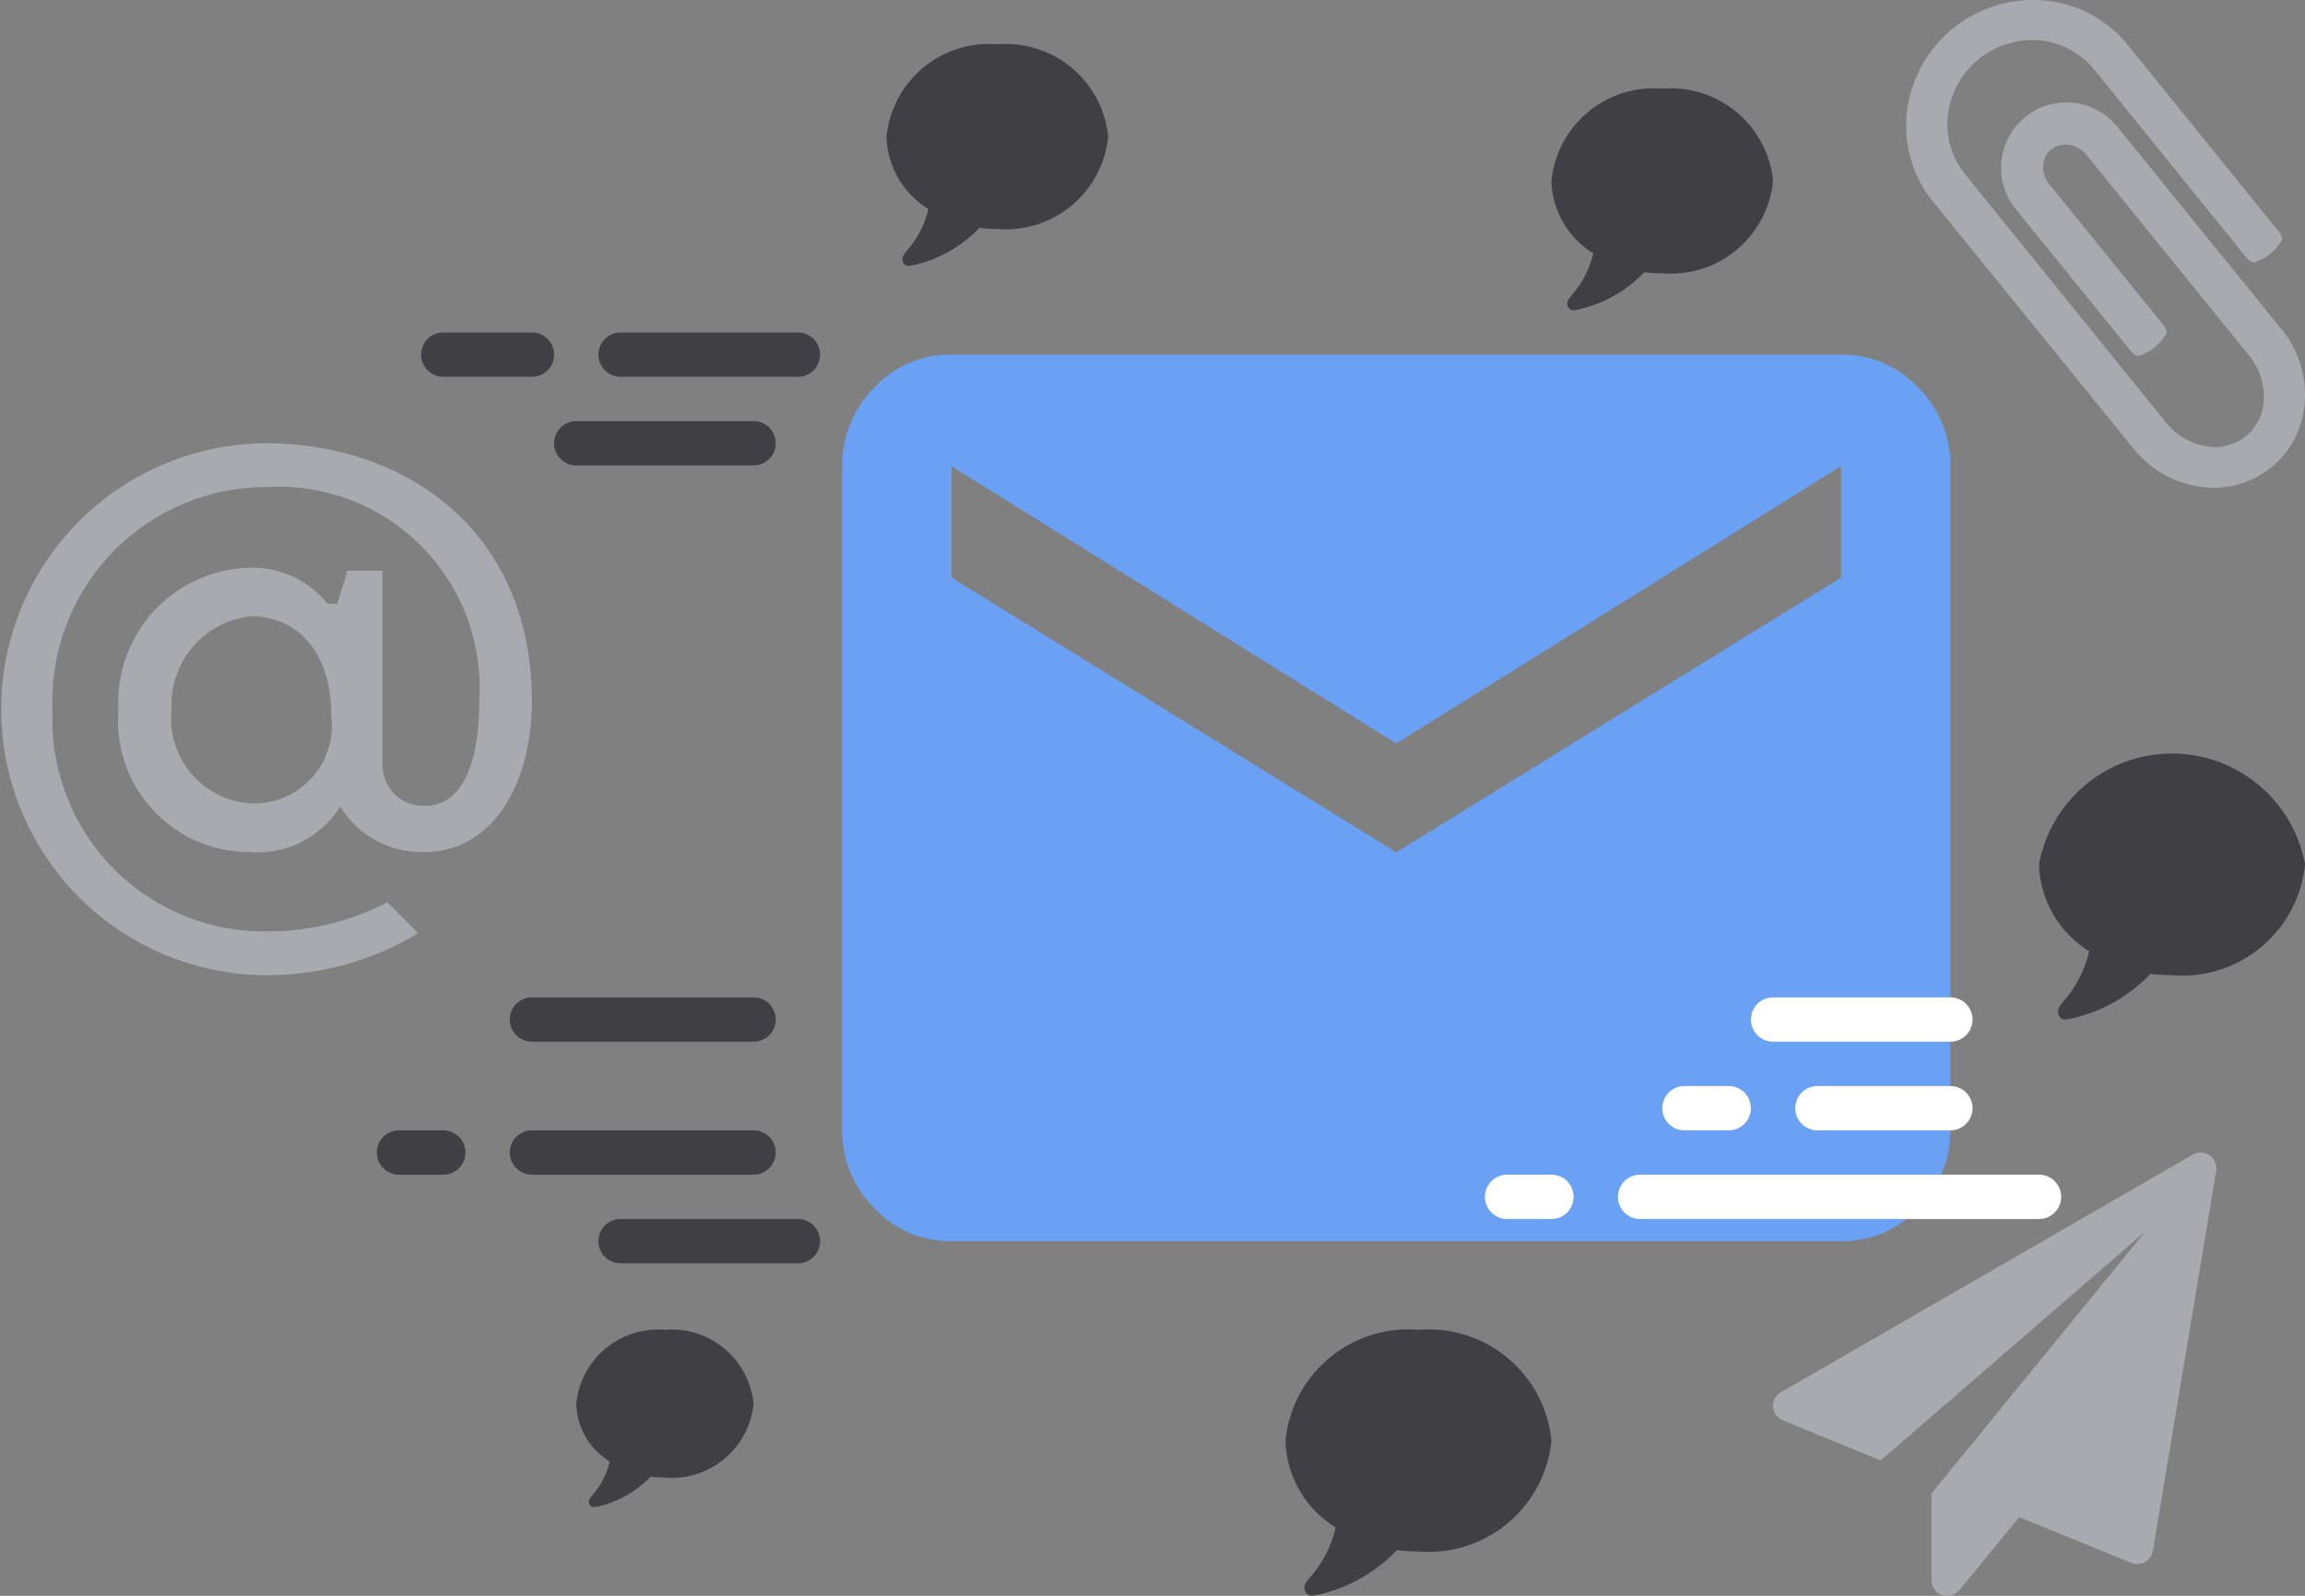 <svg xmlns="http://www.w3.org/2000/svg" viewBox="0 0 52 36">
  <rect x="0" y="0" width="52" height="36" fill="#808080" stroke="none"/>
  <defs>
    <style>
      .cls-1 {
        fill: #6aa1f4;
      }

      .cls-2, .cls-3 {
        fill: none;
        stroke-linecap: round;
      }

      .cls-2 {
        stroke: #404044;
      }

      .cls-3 {
        stroke: #fff;
      }

      .cls-4 {
        fill: #a9a9b0;
      }

      .cls-5 {
        fill: #404044;
      }
    </style>
  </defs>
  <title>contactArt</title>
  <g id="Layer_2" data-name="Layer 2">
    <g id="Layer_1-2" data-name="Layer 1">
      <g id="maAaaAaAAil">
        <path id="mail---material" class="cls-1" d="M41.536,13.03V10.515L31.5,16.772,21.464,10.515v2.515L31.5,19.228Zm0-5.03a2.332,2.332,0,0,1,1.743.749A2.462,2.462,0,0,1,44,10.515V25.485a2.462,2.462,0,0,1-.721,1.766A2.332,2.332,0,0,1,41.536,28H21.464a2.332,2.332,0,0,1-1.743-.749A2.462,2.462,0,0,1,19,25.485V10.515a2.462,2.462,0,0,1,.721-1.766A2.332,2.332,0,0,1,21.464,8Z"/>
        <path id="Line" class="cls-2" d="M14,28h4"/>
        <path id="Line-2" data-name="Line" class="cls-2" d="M9,26h1"/>
        <path id="Line-3" data-name="Line" class="cls-2" d="M12,26h5"/>
        <path id="Line-4" data-name="Line" class="cls-2" d="M12,23h5"/>
        <path id="Line-5" data-name="Line" class="cls-3" d="M40,23h4"/>
        <path id="Line-6" data-name="Line" class="cls-3" d="M41,25h3"/>
        <path id="Line-7" data-name="Line" class="cls-3" d="M38,25h1"/>
        <path id="Line-8" data-name="Line" class="cls-3" d="M34,27h1"/>
        <path id="Line-9" data-name="Line" class="cls-3" d="M37,27h9"/>
        <path id="Line-10" data-name="Line" class="cls-2" d="M14,8h4"/>
        <path id="Line-11" data-name="Line" class="cls-2" d="M10,8h2"/>
        <path id="Line-12" data-name="Line" class="cls-2" d="M13,10h4"/>
        <path id="paper-plane---FontAwesome" class="cls-4" d="M49.844,26.061A.356.356,0,0,0,49.644,26a.346.346,0,0,0-.179.05L40.179,31.407a.361.361,0,0,0-.179.329.354.354,0,0,0,.223.307l2.204.904,5.966-5.162L43.572,33.695v1.948a.356.356,0,0,0,.234.335A.318.318,0,0,0,43.929,36a.347.347,0,0,0,.273-.128l1.351-1.646,2.528,1.032a.383.383,0,0,0,.134.028.362.362,0,0,0,.173-.045.359.359,0,0,0,.179-.251l1.429-8.571A.362.362,0,0,0,49.844,26.061Z"/>
        <path id="comment-o---FontAwesome" class="cls-5" d="M35,32.5A2.783,2.783,0,0,1,32,35a3.964,3.964,0,0,1-.485-.031,3.533,3.533,0,0,1-1.54.945A2.404,2.404,0,0,1,29.593,36a.167.167,0,0,1-.161-.148c-.017-.102.04-.16.09-.23A2.563,2.563,0,0,0,30.132,34.457,2.369,2.369,0,0,1,29,32.5,2.783,2.783,0,0,1,32,30,2.783,2.783,0,0,1,35,32.5Z"/>
        <path id="comment-o---FontAwesome-2" data-name="comment-o---FontAwesome" class="cls-5" d="M25,3.083a2.319,2.319,0,0,1-2.5,2.083,3.302,3.302,0,0,1-.405-.026,2.944,2.944,0,0,1-1.283.788A2.004,2.004,0,0,1,20.494,6a.139.139,0,0,1-.134-.124c-.014-.085.033-.133.075-.192a2.136,2.136,0,0,0,.508-.97A1.974,1.974,0,0,1,20,3.083,2.319,2.319,0,0,1,22.5,1,2.319,2.319,0,0,1,25,3.083Z"/>
        <path id="comment-o---FontAwesome-3" data-name="comment-o---FontAwesome" class="cls-5" d="M40,4.083a2.319,2.319,0,0,1-2.5,2.083,3.302,3.302,0,0,1-.405-.026,2.944,2.944,0,0,1-1.283.788A2.004,2.004,0,0,1,35.494,7a.139.139,0,0,1-.134-.124c-.014-.085.033-.133.075-.192a2.136,2.136,0,0,0,.508-.97A1.974,1.974,0,0,1,35,4.083,2.319,2.319,0,0,1,37.5,2,2.319,2.319,0,0,1,40,4.083Z"/>
        <path id="comment-o---FontAwesome-4" data-name="comment-o---FontAwesome" class="cls-5" d="M17,31.667a1.855,1.855,0,0,1-2,1.667,2.643,2.643,0,0,1-.324-.021,2.356,2.356,0,0,1-1.027.63A1.602,1.602,0,0,1,13.395,34a.111.111,0,0,1-.107-.099c-.011-.068.027-.107.06-.154a1.709,1.709,0,0,0,.406-.776A1.579,1.579,0,0,1,13,31.667,1.855,1.855,0,0,1,15,30,1.855,1.855,0,0,1,17,31.667Z"/>
        <path id="comment-o---FontAwesome-5" data-name="comment-o---FontAwesome" class="cls-5" d="M52,19.5A2.783,2.783,0,0,1,49,22a3.964,3.964,0,0,1-.485-.031,3.533,3.533,0,0,1-1.54.945A2.404,2.404,0,0,1,46.593,23h-.017a.166.166,0,0,1-.144-.148v-.004c-.017-.098.04-.156.09-.227a2.563,2.563,0,0,0,.609-1.164A2.369,2.369,0,0,1,46,19.5a3.05,3.05,0,0,1,6,0Z"/>
        <path id="_" data-name="@" class="cls-4" d="M6,10c3.095,0,5.986,1.924,6,5.8,0,1.791-.818,3.421-2.441,3.421a2.138,2.138,0,0,1-1.882-1.029,2.204,2.204,0,0,1-2.073,1.029,2.961,2.961,0,0,1-2.932-3.207,3.041,3.041,0,0,1,2.932-3.207,2.183,2.183,0,0,1,1.786.815h.218l.232-.748h.791v4.41a.915.915,0,0,0,.955.895c.995,0,1.227-1.31,1.227-2.379A4.536,4.536,0,0,0,6,10.989a4.828,4.828,0,0,0-4.814,5.051,4.777,4.777,0,0,0,4.868,4.971,5.856,5.856,0,0,0,2.686-.655l.695.695A6.585,6.585,0,0,1,6.055,22,6,6,0,1,1,6,10Zm-.327,8.125a1.756,1.756,0,0,0,1.8-1.978c0-1.51-.832-2.245-1.8-2.245a1.999,1.999,0,0,0-1.8,2.111A1.911,1.911,0,0,0,5.673,18.125Z"/>
        <path id="paperclip---FontAwesome" class="cls-4" d="M51.983,9.183a2.316,2.316,0,0,0-.513-1.755L47.784,2.882a1.475,1.475,0,1,0-2.293,1.855l2.6,3.208a.224.224,0,0,0,.15.086,1.089,1.089,0,0,0,.634-.513A.224.224,0,0,0,48.823,7.353L46.223,4.145a.613.613,0,0,1-.128-.44.495.495,0,0,1,.545-.441.625.625,0,0,1,.413.21l3.685,4.546a1.45,1.45,0,0,1,.326,1.084,1.094,1.094,0,0,1-1.204.974,1.466,1.466,0,0,1-.993-.544l-4.536-5.605A1.78,1.78,0,0,1,43.946,2.582,1.918,1.918,0,0,1,46.012.911a1.808,1.808,0,0,1,1.234.659L50.695,5.832a.228.228,0,0,0,.158.086,1.062,1.062,0,0,0,.626-.507.224.224,0,0,0-.053-.165L47.982.991A2.715,2.715,0,0,0,46.11.011,2.867,2.867,0,0,0,43.02,2.511a2.73,2.73,0,0,0,.579,2.027l4.536,5.588a2.349,2.349,0,0,0,1.611.867A2.05,2.05,0,0,0,51.983,9.183Z"/>
      </g>
    </g>
  </g>
</svg>
